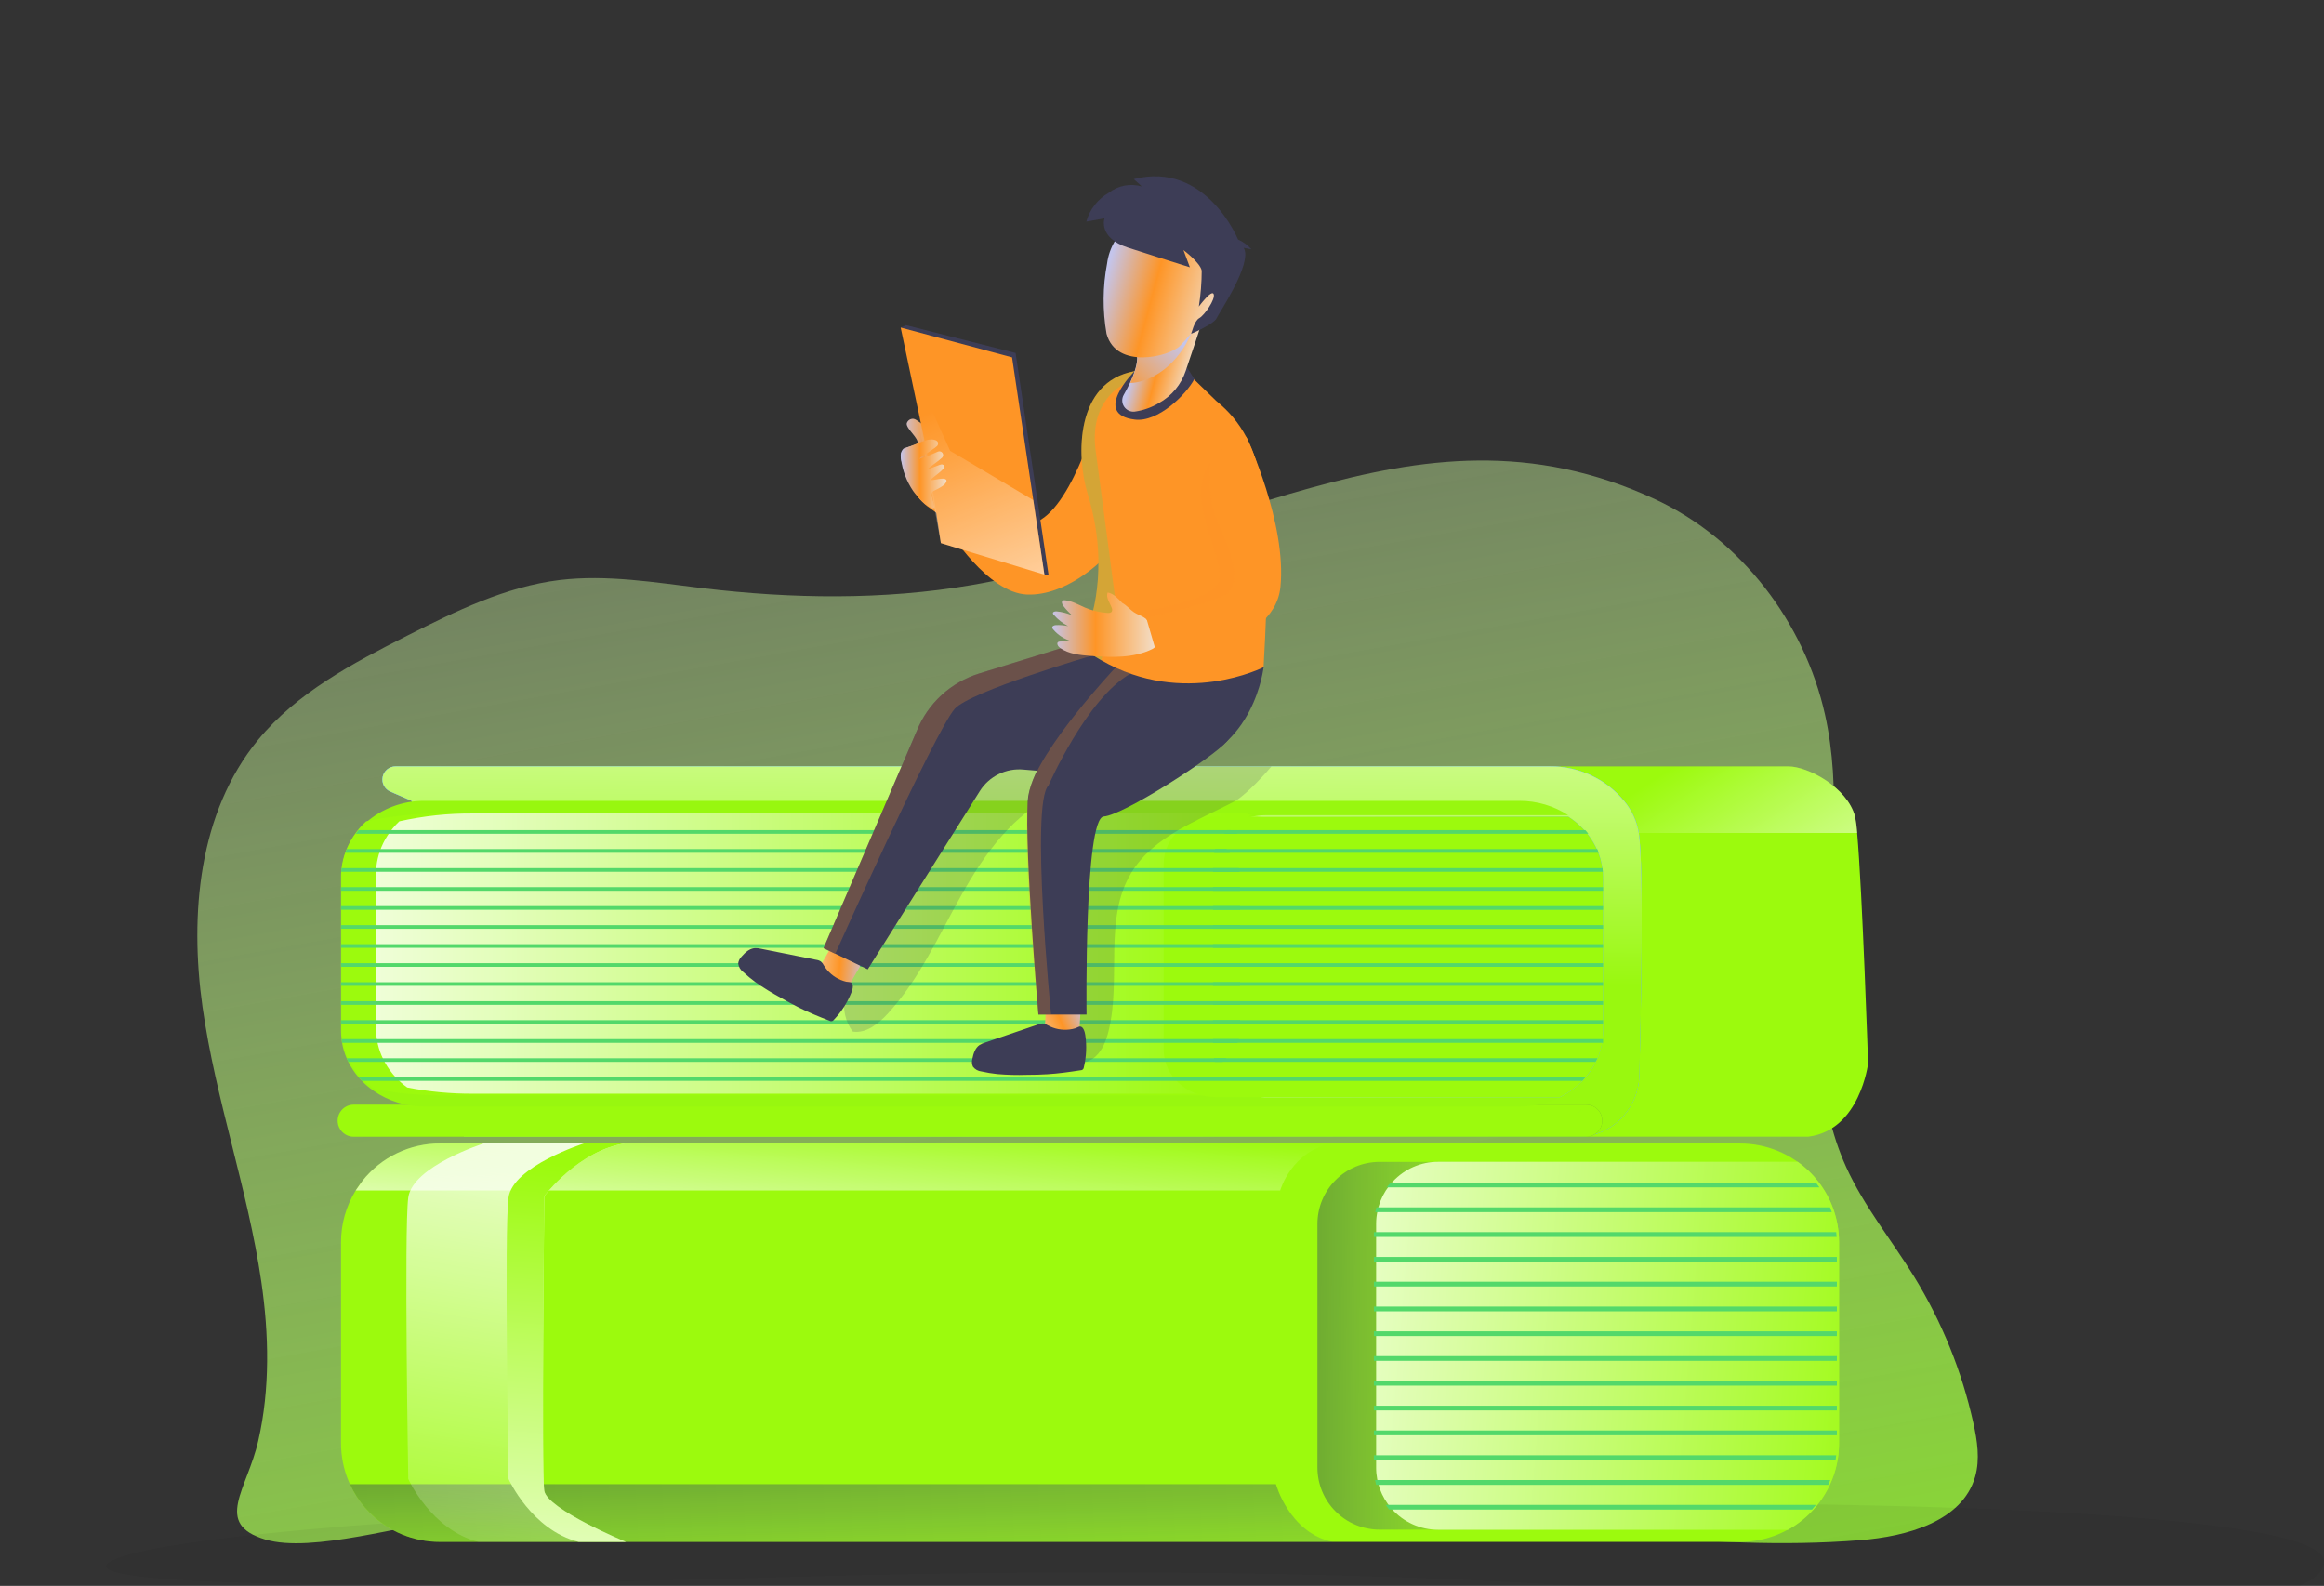 <svg width="340" height="232" viewBox="0 0 340 232" fill="none" xmlns="http://www.w3.org/2000/svg">
<rect x="0" y="0" width="340" height="232" fill="#333333" stroke="none"/>
<g clip-path="url(#clip0_50_64)">
<path d="M38.23 187.489C36.254 173.936 31.54 160.886 29.631 147.321C27.722 133.755 29.051 118.837 37.751 108.24C43.427 101.34 51.584 97.035 59.561 92.999C66.654 89.408 73.958 85.83 81.846 84.855C88.801 84.015 95.819 85.212 102.774 86.044C115.859 87.606 129.184 87.812 142.173 85.586C159.13 82.675 175.163 75.951 191.735 71.378C207.969 66.901 224.04 64.62 242.192 73.058C254.739 78.896 263.998 91.084 267 104.557C271.853 126.325 260.895 150.45 270.108 170.76C272.706 176.481 276.743 181.411 280.039 186.762C284.092 193.359 287.016 200.584 288.693 208.14C289.269 210.74 289.694 213.482 288.958 216.04C287.066 222.592 278.959 224.771 272.139 225.309C249.462 227.098 226.807 222.873 204.189 220.416C167.473 216.435 130.424 217.136 93.645 219.879C84.641 220.551 75.646 221.335 66.659 222.231C59.405 222.94 45.635 227.27 38.798 225.208C31.174 222.903 36.178 217.909 37.793 210.74C39.529 203.15 39.348 195.149 38.23 187.489Z" fill="url(#paint0_linear_50_64)"/>
<path d="M161.46 57.614C161.46 57.614 157.983 71.735 152.786 75.674C147.42 79.74 141.853 71.928 141.853 71.928L138.758 77.522C138.758 77.522 144.489 86.762 150.267 86.976C156.044 87.19 161.115 82.025 161.115 82.025L161.46 57.614Z" fill="#FE9526"/>
<path d="M131.766 47.917L132.552 47.568L148.581 51.638L153.395 84.061H152.794L131.766 47.917Z" fill="#3D3D56"/>
<path opacity="0.05" d="M55.945 222.869C55.945 222.869 20.982 225.208 15.953 228.556C10.924 231.903 50.306 232.638 113.147 230.752C175.988 228.866 224.372 230.752 258.633 234.205C292.894 237.657 339.365 236.989 340.008 228.535C340.652 220.08 255.177 219.979 255.177 219.979L55.945 222.869Z" fill="#000005"/>
<path d="M273.304 155.569C273.304 155.569 272.13 165.322 264.587 166.279H231.462L226.748 112.117H261.648C264.465 112.117 270.238 115.149 271.39 119.442C271.545 120.236 271.648 121.04 271.697 121.848C272.454 130.177 273.304 155.569 273.304 155.569Z" fill="#9CFA0D"/>
<path d="M271.706 121.857H239.749L230.263 112.558L229.826 112.117H261.656C264.473 112.117 270.247 115.149 271.399 119.442C271.554 120.239 271.657 121.046 271.706 121.857Z" fill="url(#paint1_linear_50_64)"/>
<path d="M60.221 117.157L57.101 115.8C56.695 115.624 56.362 115.313 56.159 114.92C55.955 114.528 55.894 114.077 55.984 113.644C56.074 113.211 56.311 112.822 56.655 112.543C56.998 112.264 57.428 112.112 57.871 112.113H226.748C228.834 112.093 230.898 112.544 232.785 113.431C234.673 114.318 236.336 115.619 237.651 117.237C238.747 118.565 239.472 120.159 239.753 121.857C240.514 126.926 240.048 149.005 239.837 157.296C239.724 161.798 236.402 165.674 231.928 166.233L231.449 166.279H67.882L60.221 117.157Z" fill="#68ACFD"/>
<path d="M60.221 117.157L57.101 115.8C56.695 115.624 56.362 115.313 56.159 114.92C55.955 114.528 55.894 114.077 55.984 113.644C56.074 113.211 56.311 112.822 56.655 112.543C56.998 112.264 57.428 112.112 57.871 112.113H226.748C228.834 112.093 230.898 112.544 232.785 113.431C234.673 114.318 236.336 115.619 237.651 117.237C238.747 118.565 239.472 120.159 239.753 121.857C240.514 126.926 240.048 149.005 239.837 157.296C239.724 161.798 236.402 165.674 231.928 166.233L231.449 166.279H67.882L60.221 117.157Z" fill="#68ACFD"/>
<path d="M239.85 157.296C239.737 161.798 236.415 165.674 231.941 166.233L231.462 166.279H67.895L60.221 117.157L57.101 115.8C56.695 115.624 56.362 115.313 56.159 114.92C55.955 114.528 55.894 114.077 55.984 113.644C56.074 113.211 56.311 112.822 56.655 112.543C56.998 112.264 57.428 112.112 57.871 112.113H226.748C228.834 112.093 230.898 112.544 232.785 113.431C234.673 114.318 236.336 115.619 237.651 117.237C238.747 118.565 239.472 120.159 239.753 121.857C240.527 126.926 240.06 149.005 239.85 157.296Z" fill="url(#paint2_linear_50_64)"/>
<path opacity="0.61" d="M51.753 166.296H232.054C232.678 166.296 233.276 166.049 233.718 165.609C234.159 165.168 234.408 164.571 234.409 163.948C234.409 163.324 234.161 162.726 233.719 162.285C233.278 161.844 232.679 161.596 232.054 161.596H51.753C51.128 161.596 50.529 161.844 50.088 162.285C49.646 162.726 49.398 163.324 49.398 163.948C49.399 164.571 49.648 165.168 50.089 165.609C50.531 166.049 51.129 166.296 51.753 166.296Z" fill="url(#paint3_linear_50_64)"/>
<path d="M51.753 166.296H232.054C232.678 166.296 233.276 166.049 233.718 165.609C234.159 165.168 234.408 164.571 234.409 163.948C234.409 163.639 234.348 163.333 234.23 163.048C234.112 162.763 233.938 162.504 233.719 162.285C233.501 162.067 233.241 161.893 232.955 161.775C232.67 161.657 232.364 161.596 232.054 161.596H51.753C51.128 161.596 50.529 161.844 50.088 162.285C49.646 162.726 49.398 163.324 49.398 163.948C49.399 164.571 49.648 165.168 50.089 165.609C50.531 166.049 51.129 166.296 51.753 166.296ZM269.052 181.726V211.105C269.053 213.003 268.679 214.883 267.952 216.637C267.225 218.391 266.16 219.984 264.816 221.327C263.473 222.669 261.877 223.734 260.122 224.461C258.366 225.187 256.484 225.561 254.584 225.561H64.359C62.457 225.564 60.574 225.192 58.817 224.466C57.06 223.741 55.464 222.676 54.12 221.333C52.776 219.99 51.71 218.395 50.984 216.64C50.258 214.885 49.887 213.004 49.89 211.105V181.726C49.887 179.056 50.63 176.438 52.034 174.167C52.341 173.663 52.681 173.18 53.052 172.722C54.405 171.024 56.125 169.653 58.083 168.711C60.041 167.77 62.186 167.281 64.359 167.283H254.584C256.484 167.283 258.367 167.657 260.123 168.384C261.879 169.111 263.474 170.176 264.818 171.519C266.161 172.862 267.227 174.456 267.953 176.21C268.68 177.965 269.054 179.845 269.052 181.743V181.726Z" fill="#9CFA0D"/>
<path opacity="0.61" d="M194.976 225.561H64.359C61.584 225.562 58.868 224.766 56.534 223.269C54.2 221.771 52.346 219.635 51.193 217.115H186.668C186.668 217.115 188.619 224.255 194.976 225.561Z" fill="url(#paint4_linear_50_64)"/>
<path d="M194.977 167.266C188.972 168.257 187.294 174.15 187.294 174.15H52.034L53.052 172.705C54.406 171.007 56.125 169.636 58.083 168.695C60.041 167.753 62.186 167.265 64.359 167.266H194.977Z" fill="url(#paint5_linear_50_64)"/>
<path opacity="0.61" d="M269.052 181.726V211.105C269.054 213.691 268.361 216.229 267.046 218.456C265.73 220.683 263.839 222.516 261.572 223.764H201.826C200.633 223.764 199.452 223.53 198.349 223.074C197.247 222.619 196.245 221.95 195.401 221.108C194.557 220.265 193.888 219.265 193.431 218.164C192.975 217.063 192.74 215.883 192.74 214.692V179.047C192.739 177.855 192.974 176.674 193.43 175.573C193.887 174.472 194.556 173.471 195.4 172.628C196.244 171.785 197.245 171.117 198.348 170.661C199.451 170.205 200.633 169.97 201.826 169.971H263.01C264.881 171.309 266.405 173.074 267.456 175.118C268.507 177.163 269.054 179.428 269.052 181.726Z" fill="url(#paint6_linear_50_64)"/>
<path d="M269.052 181.726V211.105C269.053 211.647 269.023 212.188 268.964 212.726C268.939 212.961 268.905 213.192 268.867 213.423C268.71 214.43 268.442 215.416 268.068 216.363C267.98 216.603 267.883 216.834 267.774 217.065C267.305 218.112 266.712 219.099 266.008 220.005C265.823 220.24 265.63 220.475 265.424 220.702C264.327 221.944 263.024 222.988 261.572 223.789H210.412C209.12 223.791 207.842 223.517 206.665 222.984C205.488 222.452 204.439 221.673 203.588 220.702C203.391 220.479 203.206 220.246 203.033 220.005C202.392 219.119 201.92 218.122 201.641 217.065C201.578 216.838 201.527 216.603 201.485 216.363C201.38 215.817 201.328 215.261 201.33 214.704V179.047C201.328 178.411 201.396 177.778 201.532 177.157C201.574 176.921 201.632 176.688 201.704 176.46C202.015 175.395 202.522 174.398 203.201 173.52C203.385 173.276 203.583 173.043 203.794 172.823C204.641 171.917 205.666 171.195 206.805 170.702C207.943 170.209 209.171 169.956 210.412 169.958H263.01C264.137 170.765 265.141 171.729 265.991 172.823C266.168 173.049 266.34 173.28 266.504 173.52C267.138 174.435 267.66 175.422 268.06 176.46C268.153 176.691 268.241 176.926 268.312 177.157C268.636 178.11 268.853 179.096 268.96 180.097C268.989 180.328 269.01 180.563 269.023 180.798C269.044 181.092 269.052 181.416 269.052 181.726Z" fill="url(#paint7_linear_50_64)"/>
<path d="M266.179 173.697H202.875C203.059 173.453 203.257 173.221 203.468 173H265.661C265.842 173.227 266.015 173.458 266.179 173.697ZM267.987 177.322H201.206C201.249 177.086 201.306 176.853 201.378 176.625H267.734C267.827 176.856 267.915 177.091 267.987 177.322ZM268.697 180.95H201V180.249H268.634C268.664 180.48 268.685 180.715 268.697 180.95ZM201.004 183.878H268.731V184.575H201.004V183.878ZM201.004 187.502H268.731V188.2H201.004V187.502ZM201.004 191.131H268.731V191.828H201.004V191.131ZM201.004 194.76H268.731V195.453H201.004V194.76ZM201.004 198.384H268.731V199.077H201.004V198.384ZM201.004 202.013H268.731V202.706H201.004V202.013ZM201.004 205.638H268.731V206.331H201.004V205.638ZM201.004 209.266H268.731V209.964H201.004V209.266ZM268.638 212.891C268.613 213.126 268.58 213.357 268.542 213.588H201.004V212.891H268.638ZM267.764 216.515C267.676 216.755 267.579 216.986 267.469 217.217H201.328C201.265 216.99 201.214 216.755 201.172 216.515H267.764ZM265.682 220.144C265.497 220.379 265.304 220.615 265.098 220.841H203.262C203.065 220.618 202.88 220.386 202.707 220.144H265.682Z" fill="#53D86A"/>
<path d="M185.12 160.492H228.22C226.392 161.404 224.376 161.876 222.333 161.869H62.08C59.427 161.887 56.834 161.086 54.654 159.576C54.037 159.151 53.464 158.665 52.943 158.127C52.774 157.955 52.61 157.774 52.455 157.594C51.868 156.909 51.368 156.154 50.966 155.347C50.878 155.17 50.794 154.99 50.718 154.813C50.406 154.094 50.18 153.339 50.045 152.566C50.016 152.39 49.987 152.214 49.966 152.029C49.915 151.618 49.89 151.204 49.89 150.79V128.253C49.89 128.009 49.89 127.77 49.915 127.535C49.94 127.3 49.945 127.178 49.966 127.001C50.059 126.234 50.241 125.48 50.508 124.755C50.575 124.574 50.647 124.398 50.722 124.217C51.066 123.418 51.506 122.665 52.034 121.974C52.173 121.794 52.316 121.613 52.455 121.437C52.765 121.075 53.098 120.732 53.451 120.412C55.822 118.292 58.898 117.131 62.08 117.157H222.333C224.851 117.154 227.316 117.884 229.426 119.257H185.12C184.446 119.256 183.774 119.337 183.119 119.5C181.775 119.821 180.541 120.493 179.545 121.449C179.366 121.617 179.199 121.797 179.044 121.987C178.482 122.645 178.054 123.407 177.783 124.23C177.724 124.406 177.675 124.585 177.636 124.767C177.522 125.242 177.466 125.728 177.468 126.216V153.545C177.469 153.968 177.513 154.39 177.598 154.805C177.632 154.985 177.677 155.163 177.733 155.338C177.973 156.156 178.37 156.919 178.902 157.585C179.047 157.772 179.203 157.95 179.368 158.119C180.09 158.865 180.959 159.455 181.921 159.849C182.933 160.276 184.021 160.495 185.12 160.492Z" fill="#98F70F"/>
<path d="M234.519 128.417V151.218C234.519 151.344 234.519 151.479 234.493 151.605C234.468 151.731 234.472 151.861 234.46 151.987C234.447 152.113 234.426 152.222 234.413 152.335C234.401 152.449 234.384 152.516 234.367 152.604C234.362 152.65 234.354 152.695 234.342 152.739C234.321 152.86 234.296 152.986 234.266 153.108C234.237 153.23 234.228 153.268 234.203 153.348C234.178 153.427 234.165 153.503 234.14 153.583C234.115 153.663 234.094 153.751 234.069 153.835L233.98 154.091C233.98 154.162 233.938 154.23 233.913 154.297C233.888 154.364 233.846 154.477 233.808 154.566L233.694 154.839C233.676 154.889 233.654 154.939 233.627 154.986C233.601 155.056 233.57 155.125 233.535 155.191C233.509 155.25 233.476 155.309 233.446 155.368C233.417 155.427 233.358 155.548 233.308 155.632C233.257 155.716 233.165 155.905 233.085 156.052L232.954 156.262C232.837 156.456 232.715 156.64 232.584 156.821C232.517 156.918 232.45 157.006 232.382 157.094C232.248 157.275 232.105 157.447 231.962 157.619C231.819 157.791 231.642 157.98 231.47 158.152C231.125 158.504 230.759 158.834 230.373 159.139C230.365 159.15 230.355 159.158 230.343 159.164C230.217 159.265 230.091 159.358 229.961 159.454L229.54 159.744L229.12 160.013C228.985 160.097 228.85 160.172 228.699 160.252L228.216 160.508H185.121C184.022 160.512 182.934 160.297 181.921 159.874C180.961 159.481 180.092 158.895 179.368 158.152C179.203 157.983 179.047 157.805 178.902 157.619C178.369 156.958 177.972 156.199 177.733 155.385C177.677 155.211 177.632 155.034 177.598 154.855C177.513 154.441 177.469 154.019 177.468 153.595V126.371C177.466 125.886 177.522 125.403 177.636 124.931C177.675 124.75 177.724 124.572 177.783 124.398C178.054 123.579 178.482 122.821 179.045 122.167C179.199 121.977 179.366 121.798 179.545 121.63C180.544 120.68 181.777 120.01 183.119 119.689C183.774 119.53 184.446 119.449 185.121 119.45H229.427C229.62 119.576 229.813 119.706 229.998 119.845L230.213 120.004C230.505 120.222 230.786 120.454 231.054 120.702L231.285 120.92L231.453 121.088L231.68 121.323L231.907 121.575L231.954 121.63L231.987 121.672C232.122 121.831 232.256 121.999 232.382 122.167C232.45 122.251 232.513 122.34 232.576 122.424C232.582 122.436 232.591 122.448 232.601 122.457C232.713 122.62 232.823 122.783 232.929 122.949L233.11 123.243C233.219 123.427 233.324 123.621 233.421 123.81C233.467 123.91 233.518 124.003 233.564 124.099C233.61 124.196 233.657 124.301 233.694 124.398C233.732 124.494 233.774 124.574 233.808 124.666C233.842 124.759 233.879 124.843 233.909 124.931C233.938 125.019 233.972 125.107 234.001 125.196C234.129 125.559 234.232 125.931 234.308 126.308C234.322 126.357 234.332 126.406 234.338 126.455C234.338 126.544 234.371 126.632 234.388 126.72C234.405 126.808 234.434 127.018 234.455 127.165C234.476 127.312 234.497 127.518 234.506 127.699V127.984C234.506 128.081 234.519 128.27 234.519 128.417Z" fill="url(#paint8_linear_50_64)"/>
<path d="M182.031 159.598C181.08 159.828 180.099 160.041 179.087 160.237H64.83C61.453 160.256 58.082 159.95 54.764 159.321C54.147 158.896 53.574 158.41 53.053 157.872C52.885 157.7 52.721 157.519 52.565 157.339C51.978 156.654 51.478 155.899 51.076 155.092C50.988 154.915 50.904 154.735 50.828 154.558C50.516 153.838 50.29 153.084 50.156 152.311C50.126 152.135 50.097 151.958 50.076 151.774C50.025 151.363 50 150.949 50 150.535V127.998C50 127.754 50 127.515 50.025 127.28C50.05 127.045 50.055 126.923 50.076 126.746C50.169 125.979 50.351 125.225 50.618 124.499C50.685 124.319 50.757 124.142 50.833 123.962C51.176 123.163 51.616 122.41 52.144 121.719C52.283 121.538 52.426 121.358 52.565 121.181C52.875 120.819 53.208 120.477 53.562 120.157C57.264 119.358 61.043 118.971 64.83 119.002H182.287L183.229 119.245C181.885 119.566 180.651 120.238 179.655 121.194C179.476 121.362 179.309 121.541 179.155 121.732C178.592 122.39 178.164 123.152 177.893 123.974C177.834 124.151 177.785 124.33 177.746 124.512C177.632 124.987 177.576 125.473 177.578 125.961V153.29C177.58 153.713 177.623 154.135 177.708 154.55C177.742 154.73 177.787 154.908 177.843 155.083C178.083 155.901 178.48 156.664 179.012 157.33C179.157 157.517 179.313 157.695 179.478 157.864C180.2 158.612 181.069 159.202 182.031 159.598Z" fill="#9CFA0D"/>
<path d="M181.849 159.364C180.936 159.593 179.993 159.804 179.021 159.999H69.248C66.004 160.019 62.765 159.714 59.577 159.089C58.984 158.666 58.434 158.183 57.933 157.648C57.771 157.477 57.614 157.297 57.464 157.118C56.901 156.437 56.42 155.686 56.034 154.884C55.949 154.708 55.869 154.529 55.796 154.354C55.495 153.638 55.279 152.888 55.15 152.119C55.121 151.944 55.093 151.769 55.073 151.585C55.024 151.176 55 150.765 55 150.353V127.946C55 127.704 55 127.466 55.024 127.232C55.048 126.998 55.053 126.877 55.073 126.702C55.163 125.939 55.337 125.189 55.594 124.468C55.658 124.288 55.727 124.113 55.8 123.933C56.13 123.139 56.553 122.39 57.06 121.703C57.194 121.524 57.331 121.344 57.464 121.169C57.763 120.809 58.082 120.469 58.422 120.15C61.979 119.356 65.609 118.971 69.248 119.002H182.095L183 119.244C181.709 119.562 180.524 120.231 179.566 121.181C179.395 121.348 179.234 121.527 179.085 121.716C178.545 122.371 178.133 123.128 177.874 123.946C177.817 124.121 177.769 124.299 177.732 124.48C177.623 124.952 177.569 125.436 177.571 125.921V153.092C177.572 153.513 177.614 153.933 177.696 154.345C177.728 154.525 177.772 154.702 177.825 154.875C178.056 155.688 178.437 156.447 178.948 157.11C179.088 157.295 179.237 157.472 179.397 157.64C180.09 158.384 180.925 158.971 181.849 159.364Z" fill="url(#paint9_linear_50_64)"/>
<path d="M231.461 162.163C231.123 162.554 230.757 162.919 230.364 163.255C230.754 162.916 231.12 162.551 231.461 162.163Z" fill="url(#paint10_linear_50_64)"/>
<path d="M232.563 122.734C232.5 122.638 232.437 122.541 232.37 122.449C232.244 122.264 232.109 122.079 231.975 121.903C232.185 122.172 232.382 122.449 232.563 122.734Z" fill="url(#paint11_linear_50_64)"/>
<path d="M233.896 125.502C233.93 125.599 233.959 125.695 233.989 125.792C233.934 125.595 233.867 125.401 233.795 125.208C233.833 125.305 233.867 125.401 233.896 125.502Z" fill="url(#paint12_linear_50_64)"/>
<path d="M234.518 128.417V151.47C234.518 151.689 234.497 151.794 234.476 151.957C234.401 152.649 234.251 153.33 234.031 153.99C233.98 154.154 233.925 154.314 233.862 154.469C232.802 157.104 230.798 159.251 228.241 160.492H177.884C173.999 160.492 170.79 157.871 170.315 154.477C170.286 154.317 170.269 154.154 170.265 153.99C170.249 153.851 170.242 153.71 170.244 153.57V126.371C170.244 122.545 173.667 119.45 177.897 119.45H229.426C232.513 121.449 234.518 124.717 234.518 128.417Z" fill="#9CFA0D"/>
<path d="M232.37 121.974H179.045C179.199 121.784 179.366 121.604 179.545 121.437H231.928C232.088 121.613 232.231 121.777 232.37 121.974ZM233.896 124.755H177.636C177.674 124.573 177.723 124.393 177.783 124.217H233.686C233.762 124.393 233.833 124.574 233.896 124.755ZM234.497 127.535H177.468V126.997H234.451C234.451 127.174 234.485 127.354 234.497 127.535ZM177.468 129.778H234.523V130.315H177.468V129.778ZM177.468 132.558H234.523V133.096H177.468V132.558ZM177.468 135.338H234.523V135.876H177.468V135.338ZM177.468 138.123H234.523V138.656H177.468V138.123ZM177.468 140.903H234.523V141.437H177.468V140.903ZM177.468 143.684H234.523V144.217H177.468V143.684ZM177.468 146.464H234.523V146.997H177.468V146.464ZM177.468 149.244H234.523V149.782H177.468V149.244ZM234.527 152.016C234.517 152.195 234.517 152.375 234.527 152.554H177.468V152.016H234.527ZM233.69 154.805C233.69 154.986 233.459 155.162 233.442 155.343H177.733C177.676 155.166 177.632 154.987 177.598 154.805H233.69Z" fill="#53D86A"/>
<path d="M181.092 121.974H52.034C52.173 121.794 52.316 121.613 52.455 121.437H180.066C180.42 121.613 180.76 121.777 181.092 121.974ZM179.932 124.755H50.508C50.575 124.574 50.647 124.398 50.722 124.217H179.423C179.602 124.387 179.772 124.566 179.932 124.755ZM181.361 127.535H49.915C49.915 127.354 49.945 127.178 49.966 127.001H181.235C181.288 127.177 181.33 127.355 181.361 127.535ZM49.886 129.778H181.42V130.311H49.886V129.778ZM49.886 132.558H181.42V133.091H49.886V132.558ZM49.886 135.338H181.42V135.876H49.886V135.338ZM49.886 138.123H181.42V138.656H49.886V138.123ZM49.886 140.907H181.42V141.437H49.886V140.907ZM49.886 143.684H181.42V144.213H49.886V143.684ZM49.886 146.464H181.42V146.997H49.886V146.464ZM49.886 149.244H181.42V149.782H49.886V149.244ZM181.244 152.016C181.188 152.199 181.122 152.378 181.046 152.554H50.045C50.016 152.377 49.987 152.201 49.966 152.016H181.244ZM179.44 154.809C179.252 154.997 179.054 155.175 178.847 155.343H50.966C50.878 155.166 50.794 154.986 50.718 154.809H179.44Z" fill="#53D86A"/>
<path opacity="0.2" d="M186.008 112.117C184.111 114.393 181.66 116.682 180.689 117.19C175.163 120.097 168.764 122.344 165.522 127.657C161.418 134.377 164.071 143.167 162.187 150.819C161.843 152.214 161.309 153.637 160.228 154.599C159.147 155.561 157.411 155.889 156.263 155.019C155.254 154.259 155.001 152.881 154.812 151.634C153.155 139.859 153.093 127.915 154.627 116.124C148.32 118.938 144.052 124.876 140.684 130.882C137.316 136.888 134.49 143.327 129.798 148.371C128.465 149.799 126.712 151.197 124.777 150.92C122.452 147.98 123.672 143.684 124.992 140.164C127.637 133.096 130.29 126.01 133.696 119.269C134.797 117.085 136.021 114.893 137.871 113.289C138.378 112.851 138.924 112.462 139.503 112.125L186.008 112.117Z" fill="#3D3D56"/>
<path d="M231.953 157.59C231.811 157.779 231.651 157.925 231.491 158.123H52.943C52.774 157.951 52.61 157.77 52.455 157.59H231.953Z" fill="#53D86A"/>
<path d="M91.572 225.561H69.997C63.08 223.822 59.729 216.351 59.729 216.351C59.729 216.351 59.103 179.811 59.729 175.191C60.356 170.571 70.834 167.254 70.834 167.254H91.572C84.655 168.245 79.63 174.981 79.63 174.981C79.63 174.981 79.21 215.364 79.63 218.081C80.051 220.798 91.572 225.561 91.572 225.561Z" fill="url(#paint13_linear_50_64)"/>
<path d="M91.572 225.561H84.655C77.747 223.822 74.396 216.351 74.396 216.351C74.396 216.351 73.765 179.811 74.396 175.191C75.026 170.571 85.496 167.254 85.496 167.254H91.572C84.655 168.245 79.63 174.981 79.63 174.981C79.63 174.981 79.21 215.364 79.63 218.081C80.051 220.798 91.572 225.561 91.572 225.561Z" fill="url(#paint14_linear_50_64)"/>
<path d="M121.62 138.513L119.61 141.999L124.277 144.028L126.207 140.71L121.62 138.513Z" fill="url(#paint15_linear_50_64)"/>
<path d="M153 147.875L152.781 151.76L157.869 151.466L158.083 147.875H153Z" fill="url(#paint16_linear_50_64)"/>
<path d="M120.526 141.227C120.423 141.015 120.281 140.826 120.106 140.668C119.899 140.531 119.663 140.445 119.416 140.416L111.339 138.795C111.047 138.723 110.748 138.691 110.447 138.698C109.674 138.749 109.039 139.316 108.53 139.899C108.238 140.175 108.051 140.543 108 140.941C108.03 141.191 108.111 141.431 108.238 141.648C108.366 141.865 108.537 142.053 108.74 142.201C109.308 142.727 109.904 143.22 110.527 143.679C111.724 144.518 112.97 145.285 114.257 145.977C115.123 146.464 115.989 146.951 116.877 147.396C118.336 148.127 119.849 148.74 121.371 149.337C121.422 149.368 121.477 149.389 121.536 149.399C121.594 149.408 121.654 149.406 121.711 149.392C121.769 149.379 121.823 149.354 121.871 149.319C121.919 149.284 121.959 149.24 121.99 149.19C123.091 148.043 123.959 146.694 124.546 145.217C124.693 144.851 124.967 144.049 124.546 143.747C124.399 143.642 123.983 143.658 123.798 143.616C123.522 143.55 123.252 143.461 122.99 143.352C121.965 142.92 121.103 142.177 120.526 141.227ZM153.299 149.996C153.103 149.866 152.885 149.773 152.655 149.723C152.408 149.709 152.16 149.752 151.932 149.849L144.136 152.508C143.848 152.591 143.573 152.713 143.316 152.869C142.673 153.289 142.408 154.129 142.261 154.872C142.149 155.256 142.174 155.668 142.332 156.036C142.482 156.235 142.671 156.401 142.889 156.523C143.106 156.645 143.346 156.721 143.594 156.745C144.348 156.915 145.112 157.042 145.881 157.123C147.337 157.249 148.798 157.287 150.258 157.237C151.255 157.237 152.247 157.212 153.24 157.149C154.871 157.048 156.49 156.817 158.1 156.569C158.217 156.574 158.331 156.532 158.418 156.454C158.504 156.375 158.556 156.266 158.563 156.149C158.936 154.604 159.009 153.001 158.777 151.428C158.719 151.038 158.538 150.214 158.029 150.168C157.848 150.147 157.499 150.374 157.318 150.429C157.044 150.513 156.762 150.572 156.477 150.605C155.38 150.743 154.267 150.53 153.299 149.996ZM184.86 97.606C184.86 97.606 183.539 109.95 172.149 112.125C164.437 113.6 155.006 113.075 149.724 112.583C148.476 112.468 147.219 112.7 146.094 113.254C144.969 113.807 144.019 114.661 143.35 115.72L126.951 141.81L122.2 139.517H122.162L120.48 138.711L134.137 106.884C134.939 104.907 136.171 103.132 137.743 101.688C139.315 100.244 141.189 99.167 143.228 98.534L158.916 93.683L162.583 92.549C162.583 92.549 177.266 91.071 184.86 97.606Z" fill="#3D3D56"/>
<path opacity="0.24" d="M158.929 93.667L159.959 95.846C159.959 95.846 141.878 101.138 139.658 103.713C136.694 107.157 122.204 139.517 122.204 139.517H122.166L120.484 138.711L134.142 106.884C134.944 104.907 136.175 103.132 137.747 101.688C139.319 100.244 141.193 99.167 143.232 98.534L158.929 93.667Z" fill="#FE9526"/>
<path d="M165.35 95.464C165.35 95.464 150.826 109.597 150.355 117.157C149.884 124.717 151.915 148.421 151.915 148.421H158.962C158.962 148.421 158.613 119.643 161.485 119.442C164.357 119.24 177.375 110.882 179.465 108.484C181.555 106.086 184.889 97.598 184.889 97.598L165.35 95.464Z" fill="#3D3D56"/>
<path d="M184.86 97.606C184.86 97.606 173.217 103.541 161.128 96.598C160.073 95.993 159.06 95.319 158.096 94.578C158.096 94.578 163.192 85.485 159.135 72.276C157.398 66.628 157.36 55.842 165.959 54.305H166.001C174.554 52.789 174.07 54.897 174.07 54.897L177.939 58.652C185.377 64.696 186.193 73.923 184.86 97.606Z" fill="#FE9526"/>
<path opacity="0.24" d="M166.001 54.297C165.643 55.074 165.088 55.744 164.391 56.241C164.391 56.241 159.278 58.505 160.3 65.993C161.321 73.482 163.192 87.883 163.192 87.883L161.128 96.598C160.073 95.993 159.06 95.319 158.096 94.578C158.096 94.578 163.192 85.485 159.135 72.276C157.398 66.628 157.36 55.842 165.959 54.305L166.001 54.297Z" fill="#53D86A"/>
<path d="M173.692 53.818C173.227 54.372 172.655 54.826 172.01 55.153C171.365 55.48 170.66 55.672 169.938 55.719C169.216 55.767 168.492 55.667 167.809 55.427C167.127 55.187 166.501 54.811 165.968 54.322C165.968 54.322 159.66 60.622 166.035 61.382C169.399 61.802 173.541 57.736 174.739 55.439L173.692 53.818Z" fill="#3D3D56"/>
<path d="M175.584 47.917C175.559 48.001 174.373 51.626 173.482 54.217C172.82 56.237 171.417 57.931 169.554 58.959C168.461 59.617 167.245 60.046 165.98 60.218C165.678 60.246 165.374 60.19 165.102 60.056C164.829 59.922 164.599 59.715 164.437 59.459C164.275 59.202 164.187 58.906 164.182 58.603C164.178 58.3 164.257 58.002 164.412 57.74C164.706 57.224 165.026 56.628 165.32 55.993C165.934 54.675 166.447 53.209 166.363 52.05V51.924C166.287 51.319 166.682 50.785 167.347 50.319C168.284 49.668 169.76 49.156 171.203 48.77C172.646 48.404 174.109 48.119 175.584 47.917Z" fill="url(#paint17_linear_50_64)"/>
<path d="M166.237 55.943C165.948 56.001 165.652 56.022 165.358 56.006C165.972 54.687 166.485 53.221 166.401 52.062L167.376 50.332L168.104 49.047L171.232 48.782L174.394 48.517C172.308 53.444 168.806 55.485 166.237 55.943Z" fill="url(#paint18_linear_50_64)"/>
<path d="M172.111 31.344C170.967 31.105 169.785 31.104 168.641 31.342C167.497 31.581 166.414 32.053 165.461 32.73C164.508 33.406 163.706 34.272 163.104 35.273C162.502 36.274 162.114 37.389 161.965 38.547C161.318 41.941 161.291 45.424 161.885 48.828C163.327 54.099 171.076 52.188 172.649 50.588C174.222 48.988 180.541 41.613 179.507 38.744C178.847 36.795 176.534 32.344 172.111 31.344Z" fill="url(#paint19_linear_50_64)"/>
<path d="M165.867 26.203L167.061 27.279C166.24 27.037 165.374 26.994 164.533 27.152C163.692 27.31 162.901 27.666 162.225 28.19C160.613 29.112 159.428 30.631 158.929 32.419L161.582 31.945C161.582 31.945 160.615 34.796 165.013 36.22C169.411 37.644 174.079 39.101 174.079 39.101L173.137 36.581C173.137 36.581 175.605 38.438 175.811 39.597C175.803 41.355 175.663 43.11 175.39 44.847C175.39 44.847 177.274 42.285 177.56 43.032C177.846 43.78 176.206 46.119 175.458 46.535C174.709 46.951 174.356 48.677 174.264 48.803C174.171 48.929 177.627 47.358 177.968 46.586C178.309 45.813 183.317 38.459 181.95 36.258L183.081 36.472C182.543 35.854 181.873 35.363 181.122 35.036C181.122 35.036 176.425 23.499 165.867 26.203Z" fill="#3D3D56"/>
<path d="M164.202 88.219C163.567 87.585 162.94 86.829 162.053 86.678C161.742 87.417 162.377 88.177 162.646 88.929C162.686 89.013 162.707 89.105 162.707 89.198C162.707 89.291 162.686 89.383 162.646 89.467C162.52 89.668 162.225 89.681 161.994 89.664C160.872 89.584 159.771 89.32 158.735 88.883C157.777 88.463 156.856 87.921 155.817 87.816C155.706 87.794 155.591 87.809 155.489 87.858C155.237 88.018 155.384 88.404 155.565 88.639C155.951 89.147 156.389 89.613 156.873 90.03C156.14 89.706 155.358 89.506 154.56 89.437C154.337 89.437 154.034 89.484 154.039 89.706C154.053 89.798 154.097 89.882 154.165 89.946C154.756 90.621 155.469 91.18 156.267 91.592C155.687 91.47 155.094 91.42 154.501 91.445C154.245 91.445 153.904 91.579 153.942 91.831C153.961 91.913 154.001 91.989 154.06 92.05C154.77 92.908 155.732 93.524 156.81 93.809L155.128 93.847C155.022 93.842 154.916 93.864 154.821 93.91C154.518 94.103 154.783 94.578 155.077 94.784C156.372 95.687 158.021 95.846 159.606 95.96C162.637 96.178 165.829 96.296 168.562 94.96C168.76 94.859 168.982 94.725 169.02 94.507C169.029 94.392 169.011 94.278 168.97 94.171C168.638 93.066 168.469 91.063 167.464 90.391C166.977 90.067 166.375 89.883 165.875 89.551C165.375 89.219 164.773 88.505 164.202 88.219Z" fill="url(#paint20_linear_50_64)"/>
<path d="M187.328 85.876C186.378 95.204 169.432 96.346 169.432 96.346L167.687 90.353L167.38 89.299C167.38 89.299 176.446 88.156 178.178 85.321C179.911 82.487 172.779 72.982 177.089 67.682C181.399 62.382 182.379 64.011 182.379 64.011C182.379 64.011 188.27 76.548 187.328 85.876Z" fill="#FE9526"/>
<path d="M141.866 71.932C141.866 71.932 141.866 72.281 141.794 72.806C141.651 74.112 141.243 76.502 140.159 77.371C138.632 78.593 138.422 76.812 138.456 76.111C138.489 75.726 138.552 75.344 138.645 74.969C138.998 73.448 140.869 72.407 141.588 72.062L141.866 71.932Z" fill="url(#paint21_linear_50_64)"/>
<path d="M141.794 72.806C141.651 74.112 141.243 76.502 140.159 77.371C139.688 77.031 139.082 76.577 138.456 76.111C137.615 75.481 136.719 74.817 136.084 74.355C135.519 73.977 135.005 73.528 134.554 73.02C134.16 72.502 133.832 71.938 133.578 71.34L132.275 68.509C131.854 67.581 131.434 66.355 132.182 65.636C132.371 65.452 134.095 65.116 134.209 64.872C134.524 64.175 132.527 62.701 132.653 61.932C132.716 61.723 132.849 61.542 133.031 61.421C133.213 61.3 133.432 61.246 133.65 61.269C134.07 61.289 135.264 62.386 135.638 62.608C136.379 63.028 135.756 63.625 136.479 64.061C137.418 64.543 138.27 65.176 139.002 65.935C139.818 66.888 140.23 68.11 140.621 69.294C140.907 70.164 141.29 71.105 141.584 72.041C141.664 72.31 141.735 72.558 141.794 72.806Z" fill="url(#paint22_linear_50_64)"/>
<path d="M135.609 66.111L132.804 52.827L131.766 47.917L148.064 52.281L152.794 84.061L137.648 79.45L135.609 66.111Z" fill="#FE9526"/>
<path d="M139.002 65.951L132.552 51.638L137.648 79.45L152.794 84.061L151.171 73.163L139.002 65.951Z" fill="url(#paint23_linear_50_64)"/>
<path d="M136.538 71.84C137.051 71.584 138.102 71.117 138.367 70.609C138.43 70.487 138.523 70.328 138.443 70.219C138.077 69.715 136.572 70.357 136.143 70.219C136.437 69.736 139.061 68.27 137.825 67.938C137.56 67.867 135.916 68.698 135.651 68.623C135.857 68.454 137.547 67.253 137.838 66.943C137.921 66.85 137.971 66.732 137.979 66.607C137.986 66.483 137.951 66.359 137.879 66.257C137.808 66.155 137.703 66.08 137.583 66.046C137.463 66.01 137.335 66.017 137.219 66.065C136.324 66.475 135.406 66.834 134.47 67.14C134.65 66.842 137.093 65.46 137.19 65.107C137.24 64.98 137.249 64.841 137.215 64.708C137.181 64.634 137.131 64.567 137.07 64.513C137.008 64.459 136.936 64.418 136.858 64.393C136.177 64.129 135.411 64.393 134.73 64.666L133.116 65.305C132.598 65.506 132.027 65.767 131.854 66.287C131.778 66.551 131.766 66.829 131.816 67.098C132.017 68.791 132.624 70.41 133.587 71.819C134.066 72.516 135.58 74.2 136.45 74.364C137.224 74.511 135.819 72.218 136.538 71.84Z" fill="url(#paint24_linear_50_64)"/>
<path opacity="0.24" d="M153.399 114.893C153.399 114.893 158.958 102.172 165.383 98.551L163.192 97.665C163.192 97.665 151.911 109.647 150.578 115.813C149.245 121.978 151.919 148.434 151.919 148.434H153.769C153.769 148.434 150.712 117.489 153.399 114.893ZM178.67 87.337C175.092 88.807 168.999 90.088 167.687 90.357L167.435 90.407L167.38 89.303C167.38 89.303 176.446 88.161 178.178 85.326C179.911 82.491 172.779 72.986 177.089 67.686C177.089 67.686 176.543 72.373 177.96 75.838C179.377 79.303 182.69 85.683 178.67 87.337Z" fill="#FE9526"/>
</g>
<defs>
<linearGradient id="paint0_linear_50_64" x1="176.719" y1="297.775" x2="108.763" y2="-79.255" gradientUnits="userSpaceOnUse">
<stop offset="0.02" stop-color="#86E91C"/>
<stop offset="1" stop-color="white" stop-opacity="0"/>
</linearGradient>
<linearGradient id="paint1_linear_50_64" x1="247.33" y1="110.475" x2="273.404" y2="150.255" gradientUnits="userSpaceOnUse">
<stop stop-color="white" stop-opacity="0"/>
<stop offset="0.99" stop-color="white"/>
</linearGradient>
<linearGradient id="paint2_linear_50_64" x1="147.874" y1="143.238" x2="148.617" y2="75.939" gradientUnits="userSpaceOnUse">
<stop stop-color="#99F80F"/>
<stop offset="0.99" stop-color="white"/>
</linearGradient>
<linearGradient id="paint3_linear_50_64" x1="173.343" y1="88.387" x2="138.411" y2="172.511" gradientUnits="userSpaceOnUse">
<stop offset="0.17" stop-color="#00012E"/>
<stop offset="1" stop-color="#595BD4" stop-opacity="0"/>
</linearGradient>
<linearGradient id="paint4_linear_50_64" x1="121.99" y1="189.837" x2="123.76" y2="240.857" gradientUnits="userSpaceOnUse">
<stop offset="0.17" stop-color="#00012E"/>
<stop offset="1" stop-color="#595BD4" stop-opacity="0"/>
</linearGradient>
<linearGradient id="paint5_linear_50_64" x1="124.218" y1="161.789" x2="121.991" y2="189.677" gradientUnits="userSpaceOnUse">
<stop stop-color="white" stop-opacity="0"/>
<stop offset="0.99" stop-color="white"/>
</linearGradient>
<linearGradient id="paint6_linear_50_64" x1="156.868" y1="196.036" x2="227.837" y2="196.819" gradientUnits="userSpaceOnUse">
<stop offset="0.18" stop-color="#00012E"/>
<stop offset="1" stop-color="#595BD4" stop-opacity="0"/>
</linearGradient>
<linearGradient id="paint7_linear_50_64" x1="278.665" y1="200.341" x2="173.365" y2="191.648" gradientUnits="userSpaceOnUse">
<stop stop-color="#9CFA0D"/>
<stop offset="1" stop-color="white"/>
</linearGradient>
<linearGradient id="paint8_linear_50_64" x1="235.259" y1="142.289" x2="176.531" y2="137.444" gradientUnits="userSpaceOnUse">
<stop stop-color="#68ACFD"/>
<stop offset="1" stop-color="white"/>
</linearGradient>
<linearGradient id="paint9_linear_50_64" x1="179.51" y1="139.492" x2="29.529" y2="139.492" gradientUnits="userSpaceOnUse">
<stop stop-color="white" stop-opacity="0"/>
<stop offset="0.99" stop-color="white"/>
</linearGradient>
<linearGradient id="paint10_linear_50_64" x1="230.364" y1="162.709" x2="231.461" y2="162.709" gradientUnits="userSpaceOnUse">
<stop stop-color="#68ACFD"/>
<stop offset="1" stop-color="#595BD4"/>
</linearGradient>
<linearGradient id="paint11_linear_50_64" x1="231.975" y1="122.319" x2="232.563" y2="122.319" gradientUnits="userSpaceOnUse">
<stop stop-color="#68ACFD"/>
<stop offset="1" stop-color="#595BD4"/>
</linearGradient>
<linearGradient id="paint12_linear_50_64" x1="233.795" y1="125.502" x2="233.989" y2="125.502" gradientUnits="userSpaceOnUse">
<stop stop-color="#68ACFD"/>
<stop offset="1" stop-color="#595BD4"/>
</linearGradient>
<linearGradient id="paint13_linear_50_64" x1="69.518" y1="237.762" x2="83.937" y2="149.676" gradientUnits="userSpaceOnUse">
<stop stop-color="white" stop-opacity="0"/>
<stop offset="0.99" stop-color="white"/>
</linearGradient>
<linearGradient id="paint14_linear_50_64" x1="85.517" y1="168.946" x2="79.04" y2="249.288" gradientUnits="userSpaceOnUse">
<stop offset="0.02" stop-color="#9CFA0D"/>
<stop offset="1" stop-color="white"/>
</linearGradient>
<linearGradient id="paint15_linear_50_64" x1="126.934" y1="141.6" x2="117.23" y2="140.796" gradientUnits="userSpaceOnUse">
<stop stop-color="#C4C5EC"/>
<stop offset="0.42" stop-color="#FE9526"/>
<stop offset="1" stop-color="#F2DEC9"/>
</linearGradient>
<linearGradient id="paint16_linear_50_64" x1="159.043" y1="148.172" x2="150.16" y2="151.793" gradientUnits="userSpaceOnUse">
<stop stop-color="#C4C5EC"/>
<stop offset="0.42" stop-color="#FE9526"/>
<stop offset="1" stop-color="#F2DEC9"/>
</linearGradient>
<linearGradient id="paint17_linear_50_64" x1="165.778" y1="54.035" x2="173.753" y2="56.174" gradientUnits="userSpaceOnUse">
<stop stop-color="#C4C5EC"/>
<stop offset="0.42" stop-color="#FE9526"/>
<stop offset="1" stop-color="#F2DEC9"/>
</linearGradient>
<linearGradient id="paint18_linear_50_64" x1="172.567" y1="49.66" x2="152.26" y2="69.287" gradientUnits="userSpaceOnUse">
<stop stop-color="#C4C5EC"/>
<stop offset="0.42" stop-color="#FE9526"/>
<stop offset="1" stop-color="#F2DEC9"/>
</linearGradient>
<linearGradient id="paint19_linear_50_64" x1="161.567" y1="41.059" x2="178.456" y2="45.59" gradientUnits="userSpaceOnUse">
<stop stop-color="#C4C5EC"/>
<stop offset="0.42" stop-color="#FE9526"/>
<stop offset="1" stop-color="#F2DEC9"/>
</linearGradient>
<linearGradient id="paint20_linear_50_64" x1="153.921" y1="91.394" x2="168.995" y2="91.394" gradientUnits="userSpaceOnUse">
<stop stop-color="#C4C5EC"/>
<stop offset="0.42" stop-color="#FE9526"/>
<stop offset="1" stop-color="#F2DEC9"/>
</linearGradient>
<linearGradient id="paint21_linear_50_64" x1="138.456" y1="74.859" x2="141.866" y2="74.859" gradientUnits="userSpaceOnUse">
<stop stop-color="#181966"/>
<stop offset="1" stop-color="#167FFC"/>
</linearGradient>
<linearGradient id="paint22_linear_50_64" x1="131.766" y1="69.328" x2="141.794" y2="69.328" gradientUnits="userSpaceOnUse">
<stop stop-color="#C4C5EC"/>
<stop offset="0.42" stop-color="#FE9526"/>
<stop offset="1" stop-color="#F2DEC9"/>
</linearGradient>
<linearGradient id="paint23_linear_50_64" x1="137.535" y1="59.698" x2="157.778" y2="108.706" gradientUnits="userSpaceOnUse">
<stop stop-color="white" stop-opacity="0"/>
<stop offset="0.99" stop-color="white"/>
</linearGradient>
<linearGradient id="paint24_linear_50_64" x1="131.766" y1="69.324" x2="138.477" y2="69.324" gradientUnits="userSpaceOnUse">
<stop stop-color="#C4C5EC"/>
<stop offset="0.42" stop-color="#FE9526"/>
<stop offset="1" stop-color="#F2DEC9"/>
</linearGradient>
<clipPath id="clip0_50_64">
<rect width="340" height="232" fill="white"/>
</clipPath>
</defs>
</svg>
